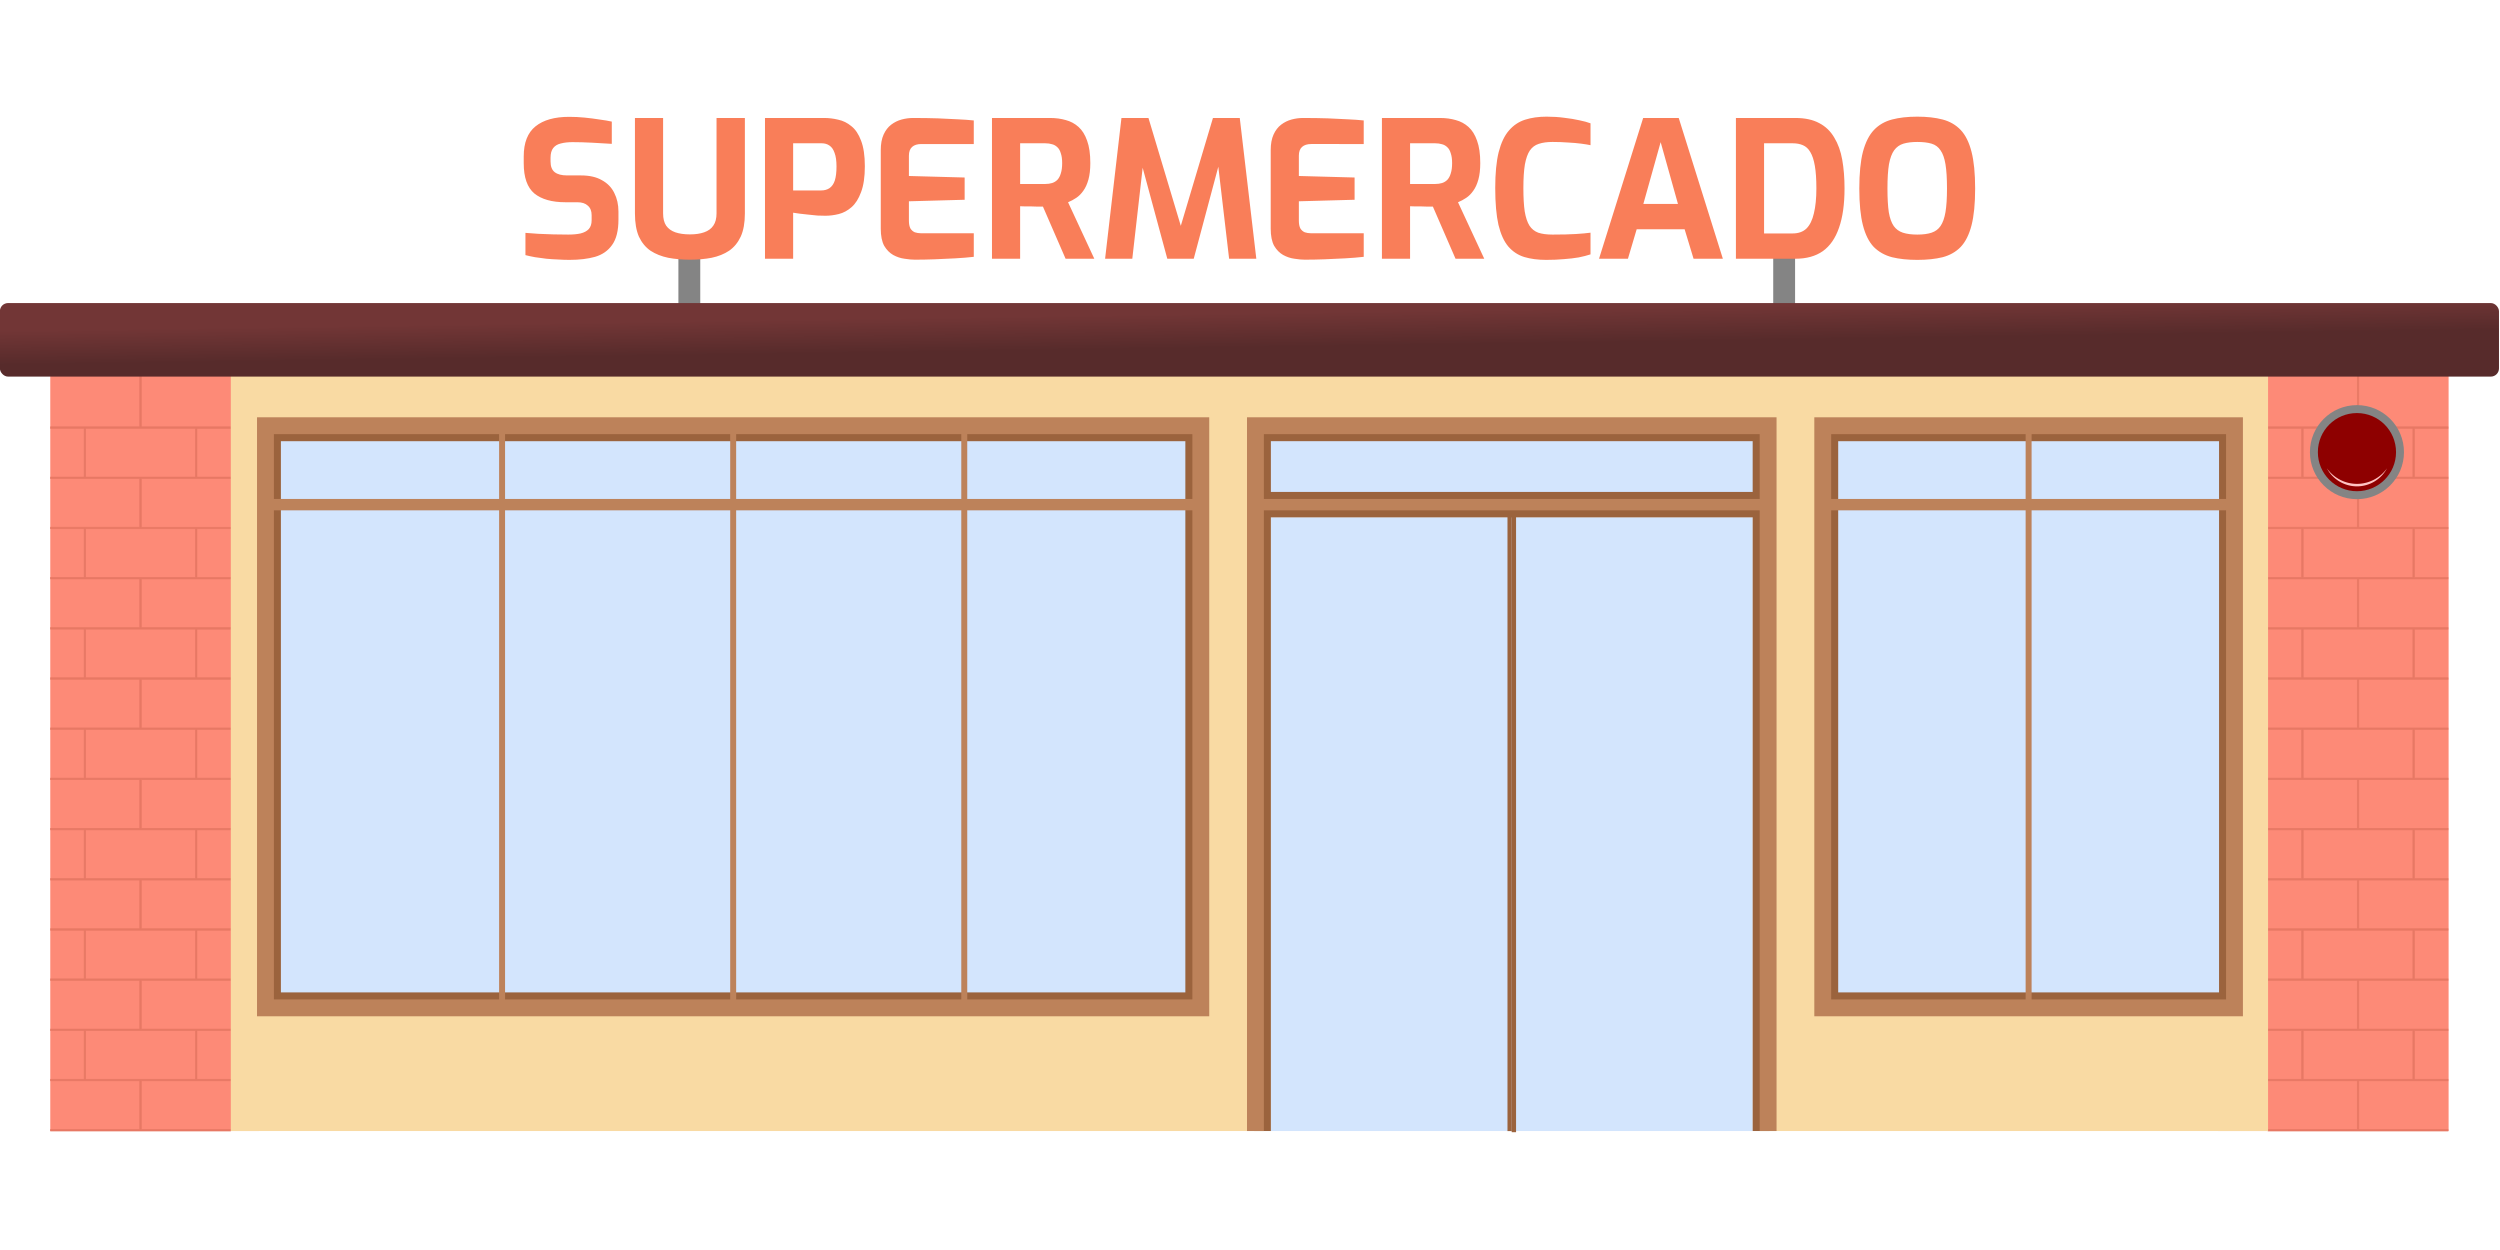 <?xml version="1.0" encoding="UTF-8" standalone="no"?>
<!-- Created with Inkscape (http://www.inkscape.org/) -->

<svg
   width="1000"
   height="500"
   viewBox="0 0 1000 500"
   version="1.1"
   id="svg1"
   inkscape:version="1.4 (86a8ad7, 2024-10-11)"
   sodipodi:docname="exp1 - IMG4 - inkscape.svg"
   xml:space="preserve"
   inkscape:export-filename="exp1 - IMG4 - imgPE.svg"
   inkscape:export-xdpi="96"
   inkscape:export-ydpi="96"
   xmlns:inkscape="http://www.inkscape.org/namespaces/inkscape"
   xmlns:sodipodi="http://sodipodi.sourceforge.net/DTD/sodipodi-0.dtd"
   xmlns:xlink="http://www.w3.org/1999/xlink"
   xmlns="http://www.w3.org/2000/svg"
   xmlns:svg="http://www.w3.org/2000/svg"><sodipodi:namedview
     id="namedview1"
     pagecolor="#505050"
     bordercolor="#eeeeee"
     borderopacity="1"
     inkscape:showpageshadow="0"
     inkscape:pageopacity="0"
     inkscape:pagecheckerboard="0"
     inkscape:deskcolor="#505050"
     inkscape:document-units="px"
     inkscape:zoom="1"
     inkscape:cx="486.5"
     inkscape:cy="345.5"
     inkscape:window-width="1920"
     inkscape:window-height="991"
     inkscape:window-x="-9"
     inkscape:window-y="-9"
     inkscape:window-maximized="1"
     inkscape:current-layer="layer1"
     showguides="true"
     showgrid="false" /><defs
     id="defs1"><linearGradient
       id="linearGradient4"
       inkscape:collect="always"><stop
         style="stop-color:#723636;stop-opacity:1;"
         offset="0"
         id="stop4" /><stop
         style="stop-color:#572b2b;stop-opacity:1;"
         offset="1"
         id="stop5" /></linearGradient><filter
       style="color-interpolation-filters:sRGB"
       inkscape:label="Drop Shadow"
       id="filter71"
       x="-0.085"
       y="-0.648"
       width="1.179"
       height="2.373"><feFlood
         result="flood"
         in="SourceGraphic"
         flood-opacity="0.286"
         flood-color="rgb(0,0,0)"
         id="feFlood70" /><feGaussianBlur
         result="blur"
         in="SourceGraphic"
         stdDeviation="35.294"
         id="feGaussianBlur70" /><feOffset
         result="offset"
         in="blur"
         dx="10"
         dy="10"
         id="feOffset70" /><feComposite
         result="comp1"
         operator="in"
         in="flood"
         in2="offset"
         id="feComposite70" /><feComposite
         result="comp2"
         operator="over"
         in="SourceGraphic"
         in2="comp1"
         id="feComposite71" /></filter><filter
       style="color-interpolation-filters:sRGB"
       inkscape:label="Drop Shadow"
       id="filter73"
       x="-0.124"
       y="-0.686"
       width="1.262"
       height="2.454"><feFlood
         result="flood"
         in="SourceGraphic"
         flood-opacity="0.286"
         flood-color="rgb(0,0,0)"
         id="feFlood71" /><feGaussianBlur
         result="blur"
         in="SourceGraphic"
         stdDeviation="35.294"
         id="feGaussianBlur71" /><feOffset
         result="offset"
         in="blur"
         dx="10"
         dy="10"
         id="feOffset71" /><feComposite
         result="comp1"
         operator="in"
         in="flood"
         in2="offset"
         id="feComposite72" /><feComposite
         result="comp2"
         operator="over"
         in="SourceGraphic"
         in2="comp1"
         id="feComposite73" /></filter><filter
       style="color-interpolation-filters:sRGB"
       inkscape:label="Drop Shadow"
       id="filter75"
       x="-0.094"
       y="-0.156"
       width="1.199"
       height="1.331"><feFlood
         result="flood"
         in="SourceGraphic"
         flood-opacity="0.286"
         flood-color="rgb(0,0,0)"
         id="feFlood73" /><feGaussianBlur
         result="blur"
         in="SourceGraphic"
         stdDeviation="35.294"
         id="feGaussianBlur73" /><feOffset
         result="offset"
         in="blur"
         dx="10"
         dy="10"
         id="feOffset73" /><feComposite
         result="comp1"
         operator="in"
         in="flood"
         in2="offset"
         id="feComposite74" /><feComposite
         result="comp2"
         operator="over"
         in="SourceGraphic"
         in2="comp1"
         id="feComposite75" /></filter><filter
       style="color-interpolation-filters:sRGB"
       inkscape:label="Drop Shadow"
       id="filter79"
       x="-0.097"
       y="-0.107"
       width="1.215"
       height="1.237"><feFlood
         result="flood"
         in="SourceGraphic"
         flood-opacity="0.286"
         flood-color="rgb(0,0,0)"
         id="feFlood78" /><feGaussianBlur
         result="blur"
         in="SourceGraphic"
         stdDeviation="20"
         id="feGaussianBlur78" /><feOffset
         result="offset"
         in="blur"
         dx="10"
         dy="10"
         id="feOffset78" /><feComposite
         result="comp1"
         operator="in"
         in="flood"
         in2="offset"
         id="feComposite78" /><feComposite
         result="comp2"
         operator="over"
         in="SourceGraphic"
         in2="comp1"
         id="feComposite79" /></filter><linearGradient
       inkscape:collect="always"
       xlink:href="#linearGradient4"
       id="linearGradient5"
       x1="192.703"
       y1="487.034"
       x2="192.877"
       y2="499.26"
       gradientUnits="userSpaceOnUse" /></defs><g
     inkscape:label="Camada 1"
     inkscape:groupmode="layer"
     id="layer1"
     style="display:inline"><g
       id="g17"
       style="display:inline"
       inkscape:label="Supermercado"
       transform="matrix(1.124,0,0,1.124,-124.046,-416.441)"><g
         id="g35"
         inkscape:label="Porta"
         style="display:inline"><g
           id="g31"
           inkscape:label="Porta Direita"
           style="display:inline"><rect
             style="display:inline;fill:#d3e5fd;fill-opacity:1;stroke:none;stroke-width:5;stroke-linecap:round;stroke-linejoin:miter;stroke-dasharray:none;stroke-opacity:1;paint-order:markers fill stroke"
             id="rect30"
             width="85.727"
             height="218.385"
             x="648.36"
             y="554.615"
             inkscape:label="PRight" /><rect
             style="display:inline;fill:#9b633d;fill-opacity:1;stroke:#9b633d;stroke-width:0.05;stroke-linecap:round;stroke-linejoin:miter;stroke-dasharray:none;stroke-opacity:1;paint-order:markers fill stroke"
             id="rect31"
             width="1.5"
             height="218.979"
             x="648.36"
             y="554.396" /></g><g
           id="g33"
           inkscape:label="Porta Esquerda"
           style="display:inline"><rect
             style="display:inline;fill:#d3e5fd;fill-opacity:1;stroke:none;stroke-width:5;stroke-linecap:round;stroke-linejoin:miter;stroke-dasharray:none;stroke-opacity:1;paint-order:markers fill stroke"
             id="rect32"
             width="85.727"
             height="218.385"
             x="562.633"
             y="554.615"
             inkscape:label="PLeft" /><rect
             style="display:inline;fill:#9b633d;fill-opacity:1;stroke:#9b633d;stroke-width:0.05;stroke-linecap:round;stroke-linejoin:miter;stroke-dasharray:none;stroke-opacity:1;paint-order:markers fill stroke"
             id="rect33"
             width="1.5"
             height="218.979"
             x="646.86"
             y="554.021" /></g></g><g
         id="g5"
         inkscape:label="Texto"
         style="display:inline"><path
           id="rect35"
           style="display:inline;fill:#848484;fill-opacity:1;stroke:none;stroke-width:0.05;stroke-linecap:round;stroke-linejoin:miter;stroke-dasharray:none;stroke-opacity:1;paint-order:markers fill stroke"
           d="m 741.402,456.969 v 27.223 h 7.777 v -27.223 z m -389.617,1.768 v 27.223 h 7.779 v -27.223 z" /><path
           d="m 313.054,462.982 q -1.963,0 -4.062,-0.135 -2.031,-0.068 -4.197,-0.271 -2.099,-0.271 -3.994,-0.542 -1.895,-0.338 -3.452,-0.745 v -7.92 q 2.031,0.203 4.603,0.338 2.572,0.135 5.348,0.203 2.775,0.068 5.28,0.068 2.572,0 4.4,-0.406 1.895,-0.474 2.911,-1.557 1.015,-1.151 1.015,-3.114 v -1.828 q 0,-2.234 -1.354,-3.385 -1.286,-1.218 -3.723,-1.218 h -4.265 q -7.176,0 -11.034,-3.114 -3.791,-3.182 -3.791,-10.763 v -2.437 q 0,-7.311 4.197,-10.696 4.197,-3.385 11.982,-3.385 2.775,0 5.483,0.271 2.775,0.271 5.28,0.677 2.572,0.338 4.4,0.745 v 7.92 q -3.114,-0.203 -6.972,-0.406 -3.791,-0.203 -7.04,-0.203 -2.302,0 -4.129,0.474 -1.76,0.406 -2.708,1.625 -0.948,1.218 -0.948,3.452 v 1.354 q 0,2.64 1.489,3.791 1.489,1.151 4.4,1.151 h 4.942 q 4.535,0 7.446,1.692 2.979,1.625 4.4,4.535 1.489,2.911 1.489,6.634 v 2.843 q 0,5.889 -2.234,9.003 -2.166,3.114 -6.092,4.265 -3.859,1.083 -9.071,1.083 z m 42.827,-0.068 q -4.129,0 -7.717,-0.677 -3.588,-0.745 -6.296,-2.505 -2.64,-1.828 -4.129,-5.009 -1.422,-3.249 -1.422,-8.259 v -33.982 h 10.019 v 33.915 q 0,2.775 1.083,4.4 1.151,1.625 3.249,2.369 2.166,0.745 5.212,0.745 2.979,0 5.077,-0.745 2.166,-0.745 3.249,-2.369 1.151,-1.625 1.151,-4.4 v -33.915 h 10.086 v 33.982 q 0,5.009 -1.489,8.259 -1.489,3.182 -4.129,5.009 -2.64,1.76 -6.228,2.505 -3.52,0.677 -7.717,0.677 z m 26.716,-0.338 v -50.093 h 21.12 q 2.437,0 4.942,0.609 2.572,0.542 4.671,2.302 2.166,1.692 3.452,5.145 1.354,3.452 1.354,9.139 0,5.686 -1.354,9.206 -1.286,3.52 -3.385,5.348 -2.099,1.828 -4.535,2.437 -2.437,0.609 -4.739,0.609 -1.218,0 -2.843,-0.068 -1.625,-0.135 -3.317,-0.338 -1.625,-0.203 -3.046,-0.338 -1.422,-0.203 -2.302,-0.338 v 16.382 z m 10.019,-24.302 h 9.951 q 1.76,0 2.979,-0.812 1.286,-0.88 1.895,-2.708 0.609,-1.895 0.609,-5.009 0,-3.046 -0.677,-4.806 -0.609,-1.828 -1.828,-2.64 -1.151,-0.812 -2.775,-0.812 h -10.154 z m 43.369,24.641 q -1.625,0 -3.723,-0.338 -2.099,-0.271 -4.062,-1.354 -1.895,-1.083 -3.182,-3.249 -1.218,-2.234 -1.218,-6.092 v -27.958 q 0,-3.317 1.015,-5.551 1.015,-2.234 2.708,-3.52 1.692,-1.286 3.723,-1.828 2.031,-0.542 3.994,-0.542 5.077,0 8.936,0.135 3.926,0.135 7.04,0.338 3.114,0.135 5.686,0.406 v 8.394 h -18.684 q -2.099,0 -3.249,1.015 -1.151,1.015 -1.151,3.114 v 7.243 l 19.834,0.542 v 7.92 l -19.834,0.542 v 6.905 q 0,1.76 0.542,2.775 0.609,0.948 1.557,1.354 1.015,0.338 2.099,0.338 h 18.887 v 8.394 q -2.979,0.338 -6.634,0.542 -3.588,0.203 -7.311,0.338 -3.655,0.135 -6.972,0.135 z m 27.393,-0.338 v -50.093 h 20.714 q 2.979,0 5.551,0.745 2.572,0.677 4.535,2.437 1.963,1.76 3.046,4.874 1.151,3.114 1.151,7.988 0,3.452 -0.677,5.889 -0.677,2.437 -1.828,3.994 -1.083,1.557 -2.505,2.505 -1.422,0.948 -2.911,1.557 l 9.342,20.105 h -10.222 l -8.056,-18.548 q -0.812,0 -1.895,0 -1.015,-0.068 -2.099,-0.068 -1.083,0 -2.166,0 -1.083,0 -1.963,-0.068 v 18.684 z m 10.019,-26.604 h 8.936 q 1.354,0 2.437,-0.338 1.083,-0.338 1.895,-1.151 0.812,-0.88 1.218,-2.302 0.474,-1.422 0.474,-3.655 0,-2.099 -0.474,-3.452 -0.406,-1.422 -1.218,-2.166 -0.812,-0.812 -1.895,-1.083 -1.083,-0.338 -2.437,-0.338 h -8.936 z m 30.236,26.604 5.822,-50.093 h 9.613 l 11.508,38.382 11.44,-38.382 h 9.545 l 5.889,50.093 h -9.68 l -4.332,-36.893 1.557,0.135 -9.816,36.758 h -9.409 l -9.951,-36.758 1.692,-0.068 -4.197,36.825 z m 71.123,0.338 q -1.625,0 -3.723,-0.338 -2.099,-0.271 -4.062,-1.354 -1.895,-1.083 -3.182,-3.249 -1.218,-2.234 -1.218,-6.092 v -27.958 q 0,-3.317 1.015,-5.551 1.015,-2.234 2.708,-3.52 1.692,-1.286 3.723,-1.828 2.031,-0.542 3.994,-0.542 5.077,0 8.936,0.135 3.926,0.135 7.04,0.338 3.114,0.135 5.686,0.406 v 8.394 H 576.989 q -2.099,0 -3.249,1.015 -1.151,1.015 -1.151,3.114 v 7.243 l 19.834,0.542 v 7.92 l -19.834,0.542 v 6.905 q 0,1.76 0.542,2.775 0.609,0.948 1.557,1.354 1.015,0.338 2.099,0.338 h 18.887 v 8.394 q -2.979,0.338 -6.634,0.542 -3.588,0.203 -7.311,0.338 -3.655,0.135 -6.972,0.135 z m 27.393,-0.338 v -50.093 h 20.714 q 2.979,0 5.551,0.745 2.572,0.677 4.535,2.437 1.963,1.76 3.046,4.874 1.151,3.114 1.151,7.988 0,3.452 -0.677,5.889 -0.677,2.437 -1.828,3.994 -1.083,1.557 -2.505,2.505 -1.422,0.948 -2.911,1.557 l 9.342,20.105 h -10.222 l -8.056,-18.548 q -0.812,0 -1.895,0 -1.015,-0.068 -2.099,-0.068 -1.083,0 -2.166,0 -1.083,0 -1.963,-0.068 v 18.684 z m 10.019,-26.604 h 8.936 q 1.354,0 2.437,-0.338 1.083,-0.338 1.895,-1.151 0.812,-0.88 1.218,-2.302 0.474,-1.422 0.474,-3.655 0,-2.099 -0.474,-3.452 -0.406,-1.422 -1.218,-2.166 -0.812,-0.812 -1.895,-1.083 -1.083,-0.338 -2.437,-0.338 h -8.936 z m 48.446,27.01 q -4.4,0 -7.785,-1.015 -3.317,-1.015 -5.686,-3.723 -2.302,-2.708 -3.52,-7.717 -1.151,-5.077 -1.151,-13.133 0,-7.785 1.218,-12.726 1.286,-5.009 3.655,-7.717 2.369,-2.775 5.754,-3.859 3.385,-1.083 7.649,-1.083 3.385,0 6.296,0.406 2.979,0.338 5.348,0.88 2.369,0.474 3.994,1.083 v 7.785 q -1.218,-0.271 -3.317,-0.542 -2.031,-0.271 -4.671,-0.406 -2.64,-0.203 -5.551,-0.203 -2.843,0 -4.874,0.677 -1.963,0.609 -3.182,2.369 -1.151,1.692 -1.76,4.942 -0.542,3.249 -0.542,8.462 0,5.009 0.474,8.259 0.542,3.249 1.692,5.077 1.151,1.76 3.114,2.505 2.031,0.677 5.077,0.677 5.145,0 8.326,-0.203 3.249,-0.203 5.212,-0.474 v 7.717 q -1.828,0.609 -4.197,1.083 -2.369,0.406 -5.212,0.609 -2.843,0.271 -6.363,0.271 z m 18.796,-0.406 15.705,-50.093 h 12.659 l 15.705,50.093 H 713.052 L 709.87,452.084 h -17.059 l -3.114,10.493 z m 15.773,-19.496 h 12.32 l -6.16,-22.001 z m 32.944,19.496 v -50.093 h 21.188 q 5.077,0 8.462,1.828 3.385,1.76 5.348,5.145 2.031,3.317 2.843,7.92 0.812,4.603 0.812,10.154 0,8.462 -1.963,14.013 -1.895,5.551 -5.754,8.326 -3.859,2.708 -9.748,2.708 z m 10.019,-9.003 h 10.154 q 3.114,0 4.942,-1.76 1.828,-1.828 2.64,-5.416 0.88,-3.588 0.88,-8.868 0,-4.874 -0.542,-7.988 -0.542,-3.182 -1.625,-4.942 -1.015,-1.76 -2.64,-2.437 -1.557,-0.677 -3.655,-0.677 h -10.154 z m 54.538,9.409 q -5.145,0 -9.003,-0.948 -3.859,-1.015 -6.499,-3.655 -2.572,-2.708 -3.859,-7.717 -1.286,-5.009 -1.286,-13.065 0,-8.056 1.286,-13.065 1.354,-5.077 3.926,-7.785 2.572,-2.708 6.431,-3.723 3.859,-1.015 9.003,-1.015 5.145,0 9.003,1.015 3.859,1.015 6.431,3.723 2.572,2.708 3.859,7.785 1.286,5.009 1.286,13.065 0,8.056 -1.286,13.065 -1.286,5.009 -3.859,7.717 -2.572,2.64 -6.431,3.655 -3.859,0.948 -9.003,0.948 z m 0,-9.003 q 3.046,0 5.077,-0.677 2.031,-0.677 3.182,-2.369 1.218,-1.76 1.76,-4.942 0.542,-3.249 0.542,-8.394 0,-5.416 -0.542,-8.665 -0.542,-3.249 -1.76,-4.942 -1.151,-1.76 -3.182,-2.369 -2.031,-0.609 -5.077,-0.609 -2.911,0 -4.942,0.609 -2.031,0.609 -3.317,2.369 -1.218,1.692 -1.828,4.942 -0.542,3.249 -0.542,8.665 0,5.145 0.474,8.394 0.542,3.182 1.76,4.942 1.218,1.692 3.249,2.369 2.099,0.677 5.145,0.677 z"
           id="text1"
           style="font-weight:bold;font-size:67.694px;line-height:1;font-family:Exo;-inkscape-font-specification:'Exo Bold';text-align:center;letter-spacing:-0.836px;word-spacing:0.353px;text-anchor:middle;display:inline;fill:#f97e59;fill-opacity:1;stroke-width:2.821;stroke-linecap:round;stroke-linejoin:round;paint-order:stroke fill markers"
           aria-label="SUPERMERCADO"
           inkscape:label="SupermercadoTexto" /></g><g
         id="g2"
         style="display:inline"><rect
           style="display:inline;fill:#fd8a77;fill-opacity:1;stroke-width:35;stroke-linecap:round;stroke-linejoin:round;paint-order:markers stroke fill"
           id="rect1"
           width="82.047"
           height="268.75"
           x="899.703"
           y="504.25"
           inkscape:label="Parede Tijolo 2" /><rect
           style="display:inline;fill:#fd8a77;fill-opacity:1;stroke-width:35;stroke-linecap:round;stroke-linejoin:round;paint-order:markers stroke fill"
           id="rect29"
           width="74.268"
           height="268.75"
           x="128.25"
           y="504.25"
           inkscape:label="Parede Tijolo 1" /><path
           id="rect4"
           style="display:inline;fill:#e77864;fill-opacity:1;stroke:#e77864;stroke-width:0.2;stroke-linecap:butt;stroke-linejoin:miter;stroke-dasharray:none;stroke-opacity:1;paint-order:markers stroke fill"
           d="m 160.088,504.35 v 18.035 h -31.736 v 0.576 h 11.936 v 17.283 h -11.936 v 0.576 h 31.736 v 17.283 h -31.736 v 0.576 h 11.936 v 17.285 h -11.936 v 0.574 h 31.736 v 17.285 h -31.736 v 0.576 h 11.936 v 17.283 h -11.936 v 0.576 h 31.736 v 17.285 h -31.736 v 0.574 h 11.936 v 17.285 h -11.936 v 0.576 h 31.736 v 17.283 h -31.736 v 0.576 h 11.936 V 683.125 h -11.936 v 0.574 h 31.736 v 17.285 h -31.736 v 0.576 h 11.936 v 17.283 h -11.936 v 0.576 h 31.736 v 17.283 h -31.736 v 0.576 h 11.936 v 17.285 h -11.936 v 0.576 h 31.736 v 17.283 H 128.352 V 773 h 64.047 v -0.576 h -31.736 v -17.283 h 31.736 v -0.576 h -11.938 V 737.279 h 11.938 v -0.576 h -31.736 v -17.283 h 31.736 v -0.576 h -11.938 v -17.283 h 11.938 v -0.576 h -31.736 v -17.285 h 31.736 V 683.125 h -11.938 v -17.285 h 11.938 v -0.576 h -31.736 v -17.283 h 31.736 v -0.576 h -11.938 v -17.285 h 11.938 v -0.574 h -31.736 v -17.285 h 31.736 v -0.576 h -11.938 v -17.283 h 11.938 v -0.576 h -31.736 v -17.285 h 31.736 v -0.574 h -11.938 v -17.285 h 11.938 v -0.576 h -31.736 v -17.283 h 31.736 v -0.576 h -11.938 v -17.283 h 11.938 v -0.576 h -31.736 v -18.035 z m 789.148,0 v 18.035 H 917.5 v 0.576 h 11.936 v 17.283 H 917.5 v 0.576 h 31.736 v 17.283 H 917.5 v 0.576 h 11.936 v 17.285 H 917.5 v 0.574 h 31.736 v 17.285 H 917.5 v 0.576 h 11.936 v 17.283 H 917.5 v 0.576 h 31.736 v 17.285 H 917.5 v 0.574 h 11.936 V 647.404 H 917.5 v 0.576 h 31.736 v 17.283 H 917.5 v 0.576 h 11.936 V 683.125 H 917.5 v 0.574 h 31.736 v 17.285 H 917.5 v 0.576 h 11.936 v 17.283 H 917.5 v 0.576 h 31.736 v 17.283 H 917.5 v 0.576 h 11.936 v 17.285 H 917.5 v 0.576 h 31.736 v 17.283 H 917.5 V 773 h 64.047 v -0.576 h -31.736 v -17.283 h 31.736 v -0.576 h -11.938 V 737.279 h 11.938 v -0.576 h -31.736 v -17.283 h 31.736 v -0.576 h -11.938 v -17.283 h 11.938 v -0.576 h -31.736 v -17.285 h 31.736 V 683.125 h -11.938 v -17.285 h 11.938 v -0.576 h -31.736 v -17.283 h 31.736 v -0.576 h -11.938 v -17.285 h 11.938 v -0.574 h -31.736 v -17.285 h 31.736 v -0.576 h -11.938 v -17.283 h 11.938 v -0.576 h -31.736 v -17.285 h 31.736 v -0.574 h -11.938 v -17.285 h 11.938 v -0.576 h -31.736 v -17.283 h 31.736 v -0.576 h -11.938 v -17.283 h 11.938 v -0.576 h -31.736 v -18.035 z m -808.371,18.611 h 39.02 v 17.283 h -39.02 z m 789.148,0 h 39.02 v 17.283 h -39.02 z m -789.148,35.719 h 39.02 v 17.285 h -39.02 z m 789.148,0 h 39.02 v 17.285 h -39.02 z m -789.148,35.721 h 39.02 v 17.283 h -39.02 z m 789.148,0 h 39.02 v 17.283 h -39.02 z m -789.148,35.719 h 39.02 v 17.285 h -39.02 z m 789.148,0 h 39.02 v 17.285 h -39.02 z m -789.148,35.721 h 19.223 v 0.002 h 0.574 v -0.002 h 19.223 V 683.125 h -39.02 z m 789.148,0 h 19.223 v 0.002 h 0.574 v -0.002 H 969.033 V 683.125 h -39.02 z m -789.148,35.721 h 39.02 v 17.283 h -39.02 z m 789.148,0 h 39.02 v 17.283 H 930.014 Z M 140.865,737.279 h 39.02 v 17.285 h -39.02 z m 789.148,0 h 39.02 v 17.285 h -39.02 z"
           inkscape:label="Tijolo" /><path
           id="rect2"
           style="display:inline;fill:#f9daa3;fill-opacity:1;stroke-width:35;stroke-linecap:round;stroke-linejoin:round;paint-order:markers stroke fill"
           inkscape:label="Parede Principal"
           d="M 192.5,504.25 V 773 H 560.133 V 525 H 736.586 V 773 H 917.5 V 504.25 Z" /><rect
           style="display:inline;fill:url(#linearGradient5);stroke-width:35;stroke-linecap:round;stroke-linejoin:round;paint-order:markers stroke fill"
           id="rect3"
           width="889.358"
           height="26.176"
           x="110.321"
           y="478.348"
           ry="2.917"
           inkscape:label="Telhado" /></g><g
         id="g12"
         inkscape:label="Janela 1"
         style="display:inline"><rect
           style="display:inline;fill:#d3e5fd;fill-opacity:1;stroke:none;stroke-width:6;stroke-linecap:round;stroke-linejoin:miter;stroke-dasharray:none;stroke-opacity:1;paint-order:markers fill stroke"
           id="rect6"
           width="327.867"
           height="202.165"
           x="207.328"
           y="524.5"
           inkscape:label="Vidro" /><rect
           style="display:inline;fill:none;fill-opacity:1;stroke:#9b633d;stroke-width:6;stroke-linecap:round;stroke-linejoin:miter;stroke-dasharray:none;stroke-opacity:1;paint-order:markers fill stroke"
           id="rect12"
           width="327.867"
           height="202.165"
           x="207.328"
           y="524.5"
           inkscape:label="Moldura int" /><path
           id="rect7"
           style="display:inline;fill:#bd825a;stroke-linecap:round;paint-order:stroke fill markers"
           d="M 201.828,519 V 732.166 H 540.695 V 519 Z m 6,6 h 80.15 v 23.062 h -80.15 z m 82.27,0 h 80.119 v 23.062 h -80.119 z m 82.238,0 h 80.121 v 23.062 h -80.121 z m 82.24,0 h 80.119 v 23.062 h -80.119 z m -246.748,27.115 h 80.15 v 174.051 h -80.15 z m 82.27,0 h 80.119 v 174.051 h -80.119 z m 82.238,0 h 80.121 v 174.051 h -80.121 z m 82.24,0 h 80.119 v 174.051 h -80.119 z"
           inkscape:label="Moldura ext" /></g><g
         id="g14"
         inkscape:label="Janela 2"
         transform="translate(367.859)"
         style="display:inline"><rect
           style="display:inline;fill:#d3e5fd;fill-opacity:1;stroke:none;stroke-width:6;stroke-linecap:round;stroke-linejoin:miter;stroke-dasharray:none;stroke-opacity:1;paint-order:markers fill stroke"
           id="rect13"
           width="141.03"
           height="201.661"
           x="394.165"
           y="525.004"
           inkscape:label="Vidro" /><rect
           style="display:inline;fill:none;fill-opacity:1;stroke:#9b633d;stroke-width:6;stroke-linecap:round;stroke-linejoin:miter;stroke-dasharray:none;stroke-opacity:1;paint-order:markers fill stroke"
           id="rect15"
           width="141.531"
           height="202.161"
           x="393.664"
           y="524.503" /><path
           id="rect16"
           style="display:inline;fill:#bd825a;stroke-linecap:round;paint-order:markers fill stroke"
           d="M 388.165,519.004 V 732.164 H 540.696 V 519.004 Z m 6,6 h 69.205 v 23.059 h -69.205 z m 71.324,0 h 69.207 v 23.059 h -69.207 z m -71.324,27.111 h 69.205 v 174.049 h -69.205 z m 71.324,0 h 69.207 v 174.049 h -69.207 z" /></g><g
         id="g23"
         inkscape:label="MolduraPorta"
         style="display:inline"><rect
           style="display:inline;fill:#d3e5fd;fill-opacity:1;stroke:none;stroke-width:5;stroke-linecap:round;stroke-linejoin:miter;stroke-dasharray:none;stroke-opacity:1;paint-order:markers fill stroke"
           id="rect23"
           width="176.453"
           height="23.062"
           x="560.133"
           y="525"
           inkscape:label="Janela Superior" /><path
           id="rect17"
           style="display:inline;fill:#9b633d;fill-opacity:1;stroke-linecap:round;paint-order:markers fill stroke"
           d="M 354.775,521.5 V 773 h 6 V 554.615 H 532.228 V 773 h 6 V 521.5 Z m 6,6 H 532.228 v 18.062 H 360.775 Z"
           transform="translate(201.858)"
           inkscape:label="Moldura ext" /><path
           id="rect18"
           style="display:inline;fill:#bd825a;stroke-linecap:round;paint-order:markers fill stroke"
           d="m 352.275,519 v 254 h 6 V 552.115 H 534.728 V 773 h 6 V 519 Z m 6,6 H 534.728 v 23.062 H 358.275 Z"
           transform="translate(201.858)"
           inkscape:label="Moldura ext" /></g><g
         id="g3"
         inkscape:label="Alarme"
         style="display:inline"
         transform="matrix(0.889,0,0,0.889,110.321,148.026)"><circle
           style="fill:#848484;fill-opacity:1;stroke:none;stroke-width:0.05;stroke-linecap:round;stroke-linejoin:miter;stroke-dasharray:none;stroke-opacity:1;paint-order:markers fill stroke"
           id="path36"
           cx="943.546"
           cy="431.247"
           r="18.827" /><circle
           style="fill:#8e0000;fill-opacity:1;stroke:none;stroke-width:0.042;stroke-linecap:round;stroke-linejoin:miter;stroke-dasharray:none;stroke-opacity:1;paint-order:markers fill stroke"
           id="circle36"
           cx="943.546"
           cy="431.247"
           r="15.645" /><circle
           style="display:none;fill:#ff0404;fill-opacity:1;stroke:none;stroke-width:0.042;stroke-linecap:round;stroke-linejoin:miter;stroke-dasharray:none;stroke-opacity:1;paint-order:markers fill stroke"
           id="circle4"
           cx="943.546"
           cy="431.247"
           r="15.645" /><path
           id="circle37"
           style="fill:#ffc3c3;fill-opacity:1;stroke:none;stroke-width:0.036;stroke-linecap:round;stroke-linejoin:miter;stroke-dasharray:none;stroke-opacity:1;paint-order:markers fill stroke"
           d="m 931.51,437.719 a 13.7,13.7 0 0 0 12.035,7.229 13.7,13.7 0 0 0 12.035,-7.225 14.825,14.825 0 0 1 -12.035,6.225 14.825,14.825 0 0 1 -12.035,-6.229 z" /></g></g></g></svg>
